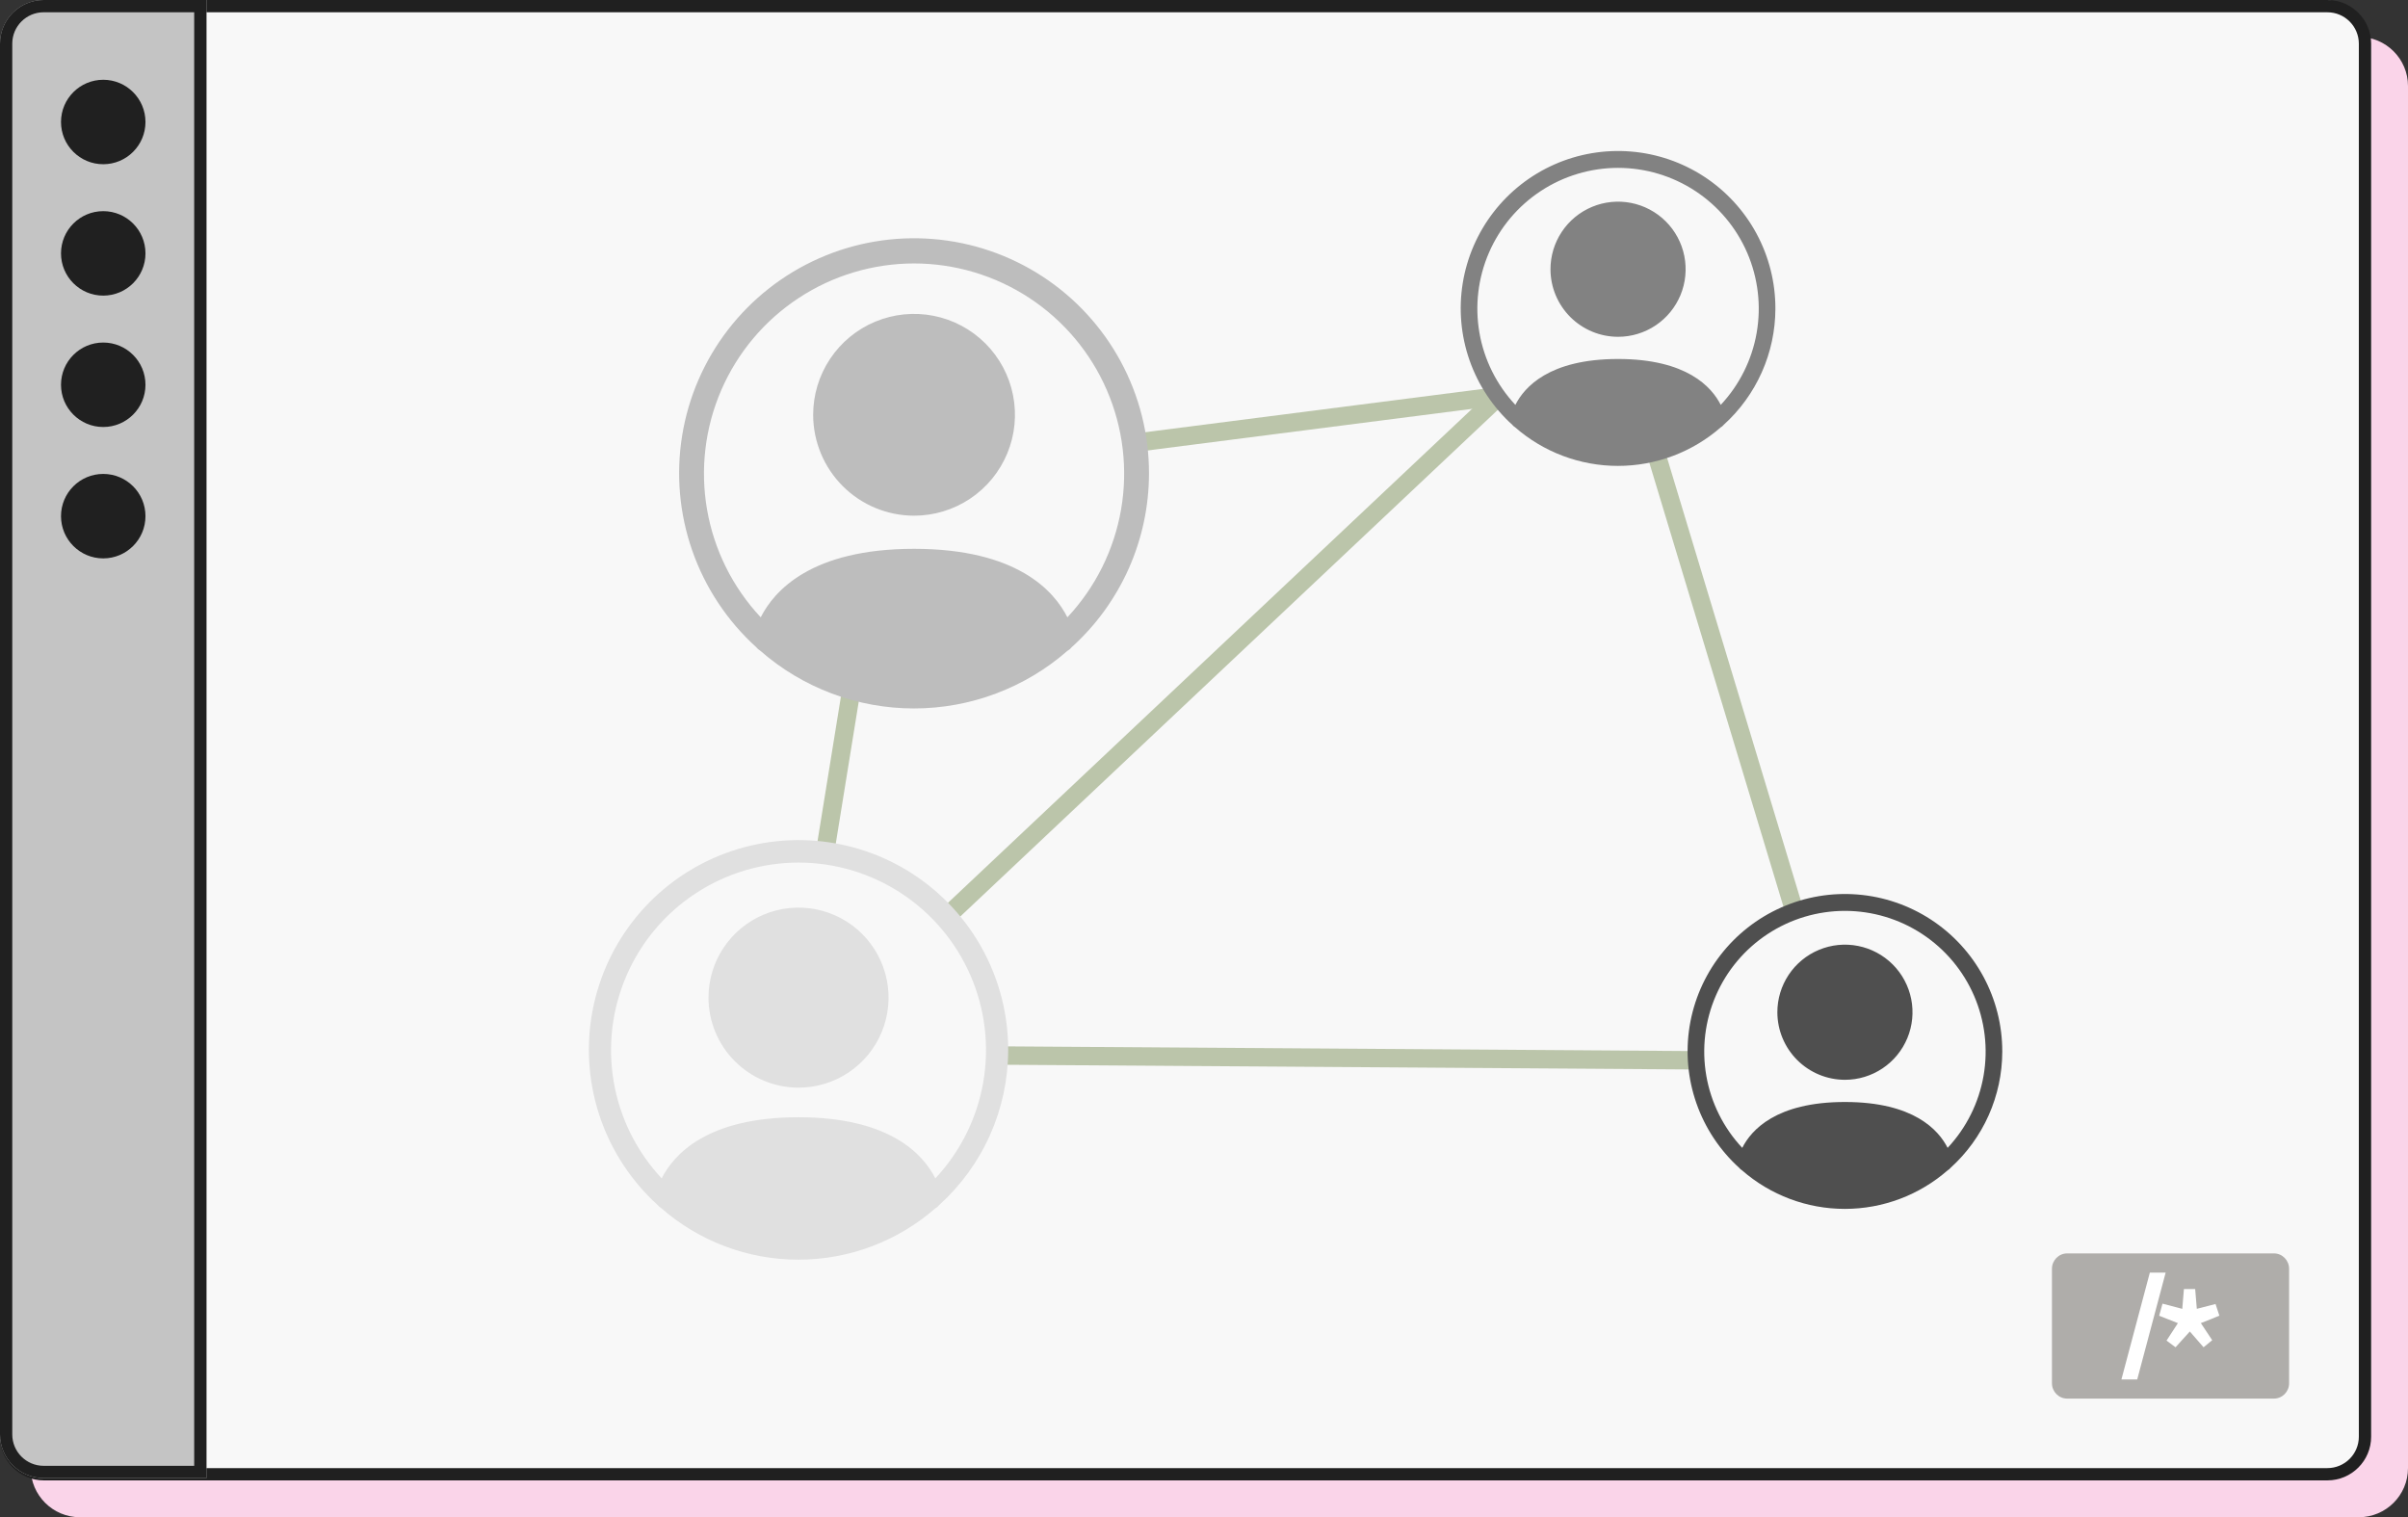 <svg width="392" height="247" viewBox="0 0 392 247" fill="none" xmlns="http://www.w3.org/2000/svg">
<rect x="0" y="0" width="392" height="247" fill="#333333" stroke="none"/>
<path d="M5 14C5 9.582 8.595 6 13.029 6H383.971C388.405 6 392 9.582 392 14V239C392 243.418 388.405 247 383.971 247H13.029C8.595 247 5 243.418 5 239V14Z" fill="#FAD4E9"/>
<path d="M0 8C0 3.582 3.585 0 8.008 0H377.992C382.415 0 386 3.582 386 8V233C386 237.418 382.415 241 377.992 241H8.008C3.585 241 0 237.418 0 233V8Z" fill="#F8F8F8"/>
<path fill-rule="evenodd" clip-rule="evenodd" d="M378.875 2H7.125C4.296 2 2.002 4.292 2.002 7.118V233.882C2.002 236.708 4.296 239 7.125 239H378.875C381.704 239 383.998 236.708 383.998 233.882V7.118C383.998 4.292 381.704 2 378.875 2ZM7.125 0C3.19 0 0 3.187 0 7.118V233.882C0 237.813 3.19 241 7.125 241H378.875C382.81 241 386 237.813 386 233.882V7.118C386 3.187 382.81 0 378.875 0H7.125Z" fill="#202020"/>
<g clip-path="url(#clip0_189:4291)">
<path d="M370.183 227.683H336.507C335.152 227.683 334.04 226.564 334.04 225.193V206.545C334.04 205.173 335.152 204.048 336.507 204.048H370.183C371.538 204.048 372.644 205.173 372.644 206.545V225.193C372.644 226.564 371.538 227.683 370.183 227.683Z" fill="#AFADAA"/>
<path fill-rule="evenodd" clip-rule="evenodd" d="M349.975 207.172L345.347 224.568H347.92L352.549 207.172H349.975ZM357.621 213.07L357.352 209.839V209.846H355.522L355.254 213.076L352.037 212.229L351.493 214.195L354.541 215.402L352.693 218.24L354.154 219.328L356.484 216.761L358.72 219.328L360.126 218.177L358.277 215.396L361.294 214.188L360.669 212.286L357.621 213.07Z" fill="white"/>
</g>
<path d="M0 7.107C0 3.182 3.182 0 7.107 0H33.611V240.625H7.107C3.182 240.625 0 237.443 0 233.518V7.107Z" fill="#C4C4C4"/>
<path fill-rule="evenodd" clip-rule="evenodd" d="M31.614 1.997H7.107C4.285 1.997 1.997 4.285 1.997 7.107V233.518C1.997 236.34 4.285 238.628 7.107 238.628H31.614V1.997ZM7.107 0C3.182 0 0 3.182 0 7.107V233.518C0 237.443 3.182 240.625 7.107 240.625H33.611V0H7.107Z" fill="#202020"/>
<circle cx="16.806" cy="19.861" r="6.875" fill="#202020"/>
<circle cx="16.806" cy="41.25" r="6.875" fill="#202020"/>
<circle cx="16.806" cy="62.639" r="6.875" fill="#202020"/>
<circle cx="16.806" cy="84.028" r="6.875" fill="#202020"/>
<path fill-rule="evenodd" clip-rule="evenodd" d="M245.045 65.577L154.654 150.778L152.599 148.598L242.991 63.397L245.045 65.577Z" fill="#BBC5AA"/>
<path fill-rule="evenodd" clip-rule="evenodd" d="M270.872 72.835L293.719 148.466L290.851 149.333L268.004 73.701L270.872 72.835Z" fill="#BBC5AA"/>
<path fill-rule="evenodd" clip-rule="evenodd" d="M244.209 65.973L184.937 73.572L184.556 70.601L243.828 63.001L244.209 65.973Z" fill="#BBC5AA"/>
<path fill-rule="evenodd" clip-rule="evenodd" d="M140.136 112.111L135.803 138.898L132.846 138.419L137.179 111.633L140.136 112.111Z" fill="#BBC5AA"/>
<path fill-rule="evenodd" clip-rule="evenodd" d="M276.528 174.111L161.505 173.323L161.525 170.327L276.549 171.115L276.528 174.111Z" fill="#BBC5AA"/>
<path d="M325.951 171.203C325.96 166.935 324.902 162.733 322.874 158.979C320.845 155.224 317.911 152.036 314.338 149.703C310.764 147.371 306.664 145.968 302.411 145.623C298.157 145.277 293.885 146 289.982 147.726C286.079 149.451 282.669 152.124 280.061 155.503C277.454 158.881 275.732 162.857 275.052 167.07C274.372 171.283 274.755 175.599 276.167 179.626C277.579 183.653 279.975 187.264 283.137 190.13C283.249 190.278 283.39 190.401 283.552 190.494C288.192 194.56 294.152 196.802 300.322 196.802C306.492 196.802 312.452 194.56 317.092 190.494H317.105C317.267 190.401 317.408 190.278 317.52 190.13C320.169 187.738 322.288 184.819 323.74 181.559C325.192 178.299 325.945 174.771 325.951 171.203ZM300.338 148.286C304.806 148.288 309.175 149.596 312.909 152.049C316.643 154.502 319.579 157.993 321.355 162.092C323.131 166.191 323.67 170.72 322.906 175.122C322.142 179.524 320.108 183.606 317.054 186.867C315.598 183.983 311.554 179.399 300.338 179.399C289.122 179.399 285.078 183.983 283.622 186.867C280.568 183.606 278.534 179.524 277.77 175.122C277.006 170.72 277.545 166.191 279.321 162.092C281.097 157.993 284.033 154.502 287.767 152.049C291.501 149.596 295.87 148.288 300.338 148.286ZM289.338 164.813C289.332 162.636 289.973 160.507 291.178 158.694C292.384 156.882 294.1 155.468 296.11 154.631C298.119 153.794 300.332 153.572 302.467 153.994C304.603 154.415 306.566 155.461 308.107 156.998C309.648 158.535 310.698 160.495 311.125 162.63C311.551 164.765 311.335 166.978 310.503 168.989C309.672 171.001 308.262 172.721 306.452 173.93C304.643 175.14 302.515 175.786 300.338 175.786C297.426 175.783 294.634 174.627 292.572 172.571C290.511 170.514 289.348 167.725 289.338 164.813Z" fill="#4F4F4F"/>
<path d="M164.121 170.96C164.132 165.273 162.723 159.674 160.02 154.672C157.318 149.669 153.408 145.42 148.646 142.312C143.884 139.204 138.422 137.335 132.754 136.875C127.087 136.415 121.394 137.378 116.193 139.677C110.992 141.976 106.449 145.538 102.974 150.04C99.5 154.541 97.206 159.839 96.299 165.453C95.393 171.066 95.904 176.817 97.785 182.183C99.667 187.549 102.859 192.36 107.072 196.179C107.222 196.376 107.41 196.541 107.625 196.664C113.808 202.083 121.749 205.07 129.97 205.07C138.192 205.07 146.133 202.083 152.316 196.664H152.334C152.549 196.541 152.737 196.376 152.887 196.179C156.417 192.993 159.24 189.102 161.174 184.759C163.109 180.415 164.113 175.715 164.121 170.96ZM129.992 140.423C135.945 140.426 141.767 142.169 146.742 145.438C151.718 148.706 155.629 153.358 157.996 158.82C160.363 164.282 161.081 170.317 160.063 176.182C159.045 182.047 156.335 187.487 152.266 191.832C150.326 187.988 144.937 181.881 129.992 181.881C115.047 181.881 109.658 187.988 107.718 191.832C103.65 187.487 100.939 182.047 99.921 176.182C98.903 170.317 99.622 164.282 101.988 158.82C104.355 153.358 108.266 148.706 113.242 145.438C118.217 142.169 124.039 140.426 129.992 140.423ZM115.335 162.445C115.328 159.545 116.181 156.707 117.787 154.292C119.394 151.877 121.68 149.993 124.358 148.878C127.036 147.763 129.984 147.468 132.829 148.029C135.675 148.591 138.29 149.984 140.344 152.032C142.397 154.081 143.797 156.692 144.365 159.537C144.934 162.381 144.645 165.33 143.537 168.01C142.429 170.691 140.55 172.982 138.139 174.594C135.728 176.206 132.893 177.067 129.992 177.067C126.112 177.063 122.391 175.523 119.645 172.782C116.898 170.042 115.348 166.325 115.335 162.445Z" fill="#E0E0E0"/>
<path d="M187.045 77.108C187.058 70.736 185.478 64.462 182.45 58.855C179.421 53.249 175.04 48.488 169.704 45.005C164.368 41.523 158.247 39.428 151.895 38.913C145.544 38.397 139.165 39.476 133.337 42.052C127.509 44.629 122.417 48.62 118.524 53.665C114.631 58.709 112.06 64.646 111.044 70.937C110.029 77.227 110.601 83.672 112.709 89.685C114.818 95.698 118.395 101.089 123.116 105.368C123.284 105.589 123.495 105.774 123.736 105.912C130.664 111.984 139.563 115.332 148.776 115.332C157.989 115.332 166.888 111.984 173.816 105.912H173.836C174.077 105.774 174.288 105.589 174.456 105.368C178.411 101.798 181.575 97.438 183.743 92.571C185.911 87.704 187.036 82.436 187.045 77.108ZM148.8 42.889C155.471 42.892 161.995 44.845 167.571 48.508C173.146 52.17 177.529 57.383 180.181 63.504C182.833 69.625 183.638 76.387 182.498 82.96C181.357 89.532 178.32 95.628 173.76 100.497C171.586 96.19 165.547 89.346 148.8 89.346C132.053 89.346 126.014 96.19 123.841 100.497C119.281 95.628 116.244 89.532 115.103 82.96C113.962 76.387 114.767 69.625 117.419 63.504C120.071 57.383 124.454 52.17 130.03 48.508C135.605 44.845 142.129 42.892 148.8 42.889ZM132.375 67.567C132.367 64.316 133.324 61.137 135.124 58.43C136.924 55.724 139.486 53.612 142.487 52.363C145.487 51.114 148.791 50.783 151.98 51.412C155.169 52.041 158.099 53.602 160.4 55.898C162.701 58.193 164.27 61.12 164.907 64.307C165.544 67.494 165.221 70.799 163.979 73.802C162.737 76.806 160.632 79.374 157.93 81.18C155.228 82.987 152.051 83.951 148.8 83.951C144.452 83.947 140.283 82.221 137.205 79.15C134.127 76.079 132.39 71.914 132.375 67.567Z" fill="#BDBDBD"/>
<path d="M289.018 50.246C289.026 45.979 287.968 41.777 285.94 38.022C283.912 34.267 280.978 31.079 277.404 28.746C273.831 26.414 269.731 25.011 265.477 24.666C261.224 24.321 256.951 25.043 253.048 26.769C249.145 28.494 245.735 31.168 243.128 34.546C240.52 37.924 238.798 41.9 238.118 46.113C237.438 50.326 237.822 54.642 239.233 58.669C240.645 62.697 243.041 66.307 246.203 69.173C246.316 69.321 246.457 69.445 246.618 69.537C251.258 73.604 257.218 75.846 263.388 75.846C269.558 75.846 275.518 73.604 280.158 69.537H280.172C280.333 69.445 280.474 69.321 280.587 69.173C283.236 66.782 285.354 63.862 286.806 60.602C288.258 57.343 289.012 53.815 289.018 50.246ZM263.404 27.329C267.872 27.331 272.241 28.639 275.975 31.092C279.709 33.545 282.645 37.036 284.421 41.135C286.197 45.235 286.736 49.764 285.972 54.166C285.208 58.567 283.174 62.65 280.12 65.911C278.665 63.026 274.62 58.442 263.404 58.442C252.188 58.442 248.144 63.026 246.688 65.911C243.635 62.65 241.601 58.567 240.836 54.166C240.072 49.764 240.612 45.235 242.388 41.135C244.164 37.036 247.099 33.545 250.833 31.092C254.567 28.639 258.937 27.331 263.404 27.329ZM252.404 43.856C252.399 41.679 253.039 39.55 254.245 37.737C255.45 35.925 257.166 34.511 259.176 33.674C261.186 32.837 263.398 32.616 265.534 33.037C267.669 33.459 269.632 34.504 271.173 36.041C272.714 37.579 273.765 39.539 274.191 41.673C274.618 43.808 274.402 46.021 273.57 48.033C272.738 50.044 271.328 51.764 269.519 52.974C267.709 54.184 265.581 54.83 263.404 54.83C260.492 54.827 257.7 53.671 255.639 51.614C253.577 49.557 252.414 46.768 252.404 43.856Z" fill="#828282"/>
<defs>
<clipPath id="clip0_189:4291">
<rect width="38.604" height="23.635" fill="white" transform="translate(334.04 204.048)"/>
</clipPath>
</defs>
</svg>
